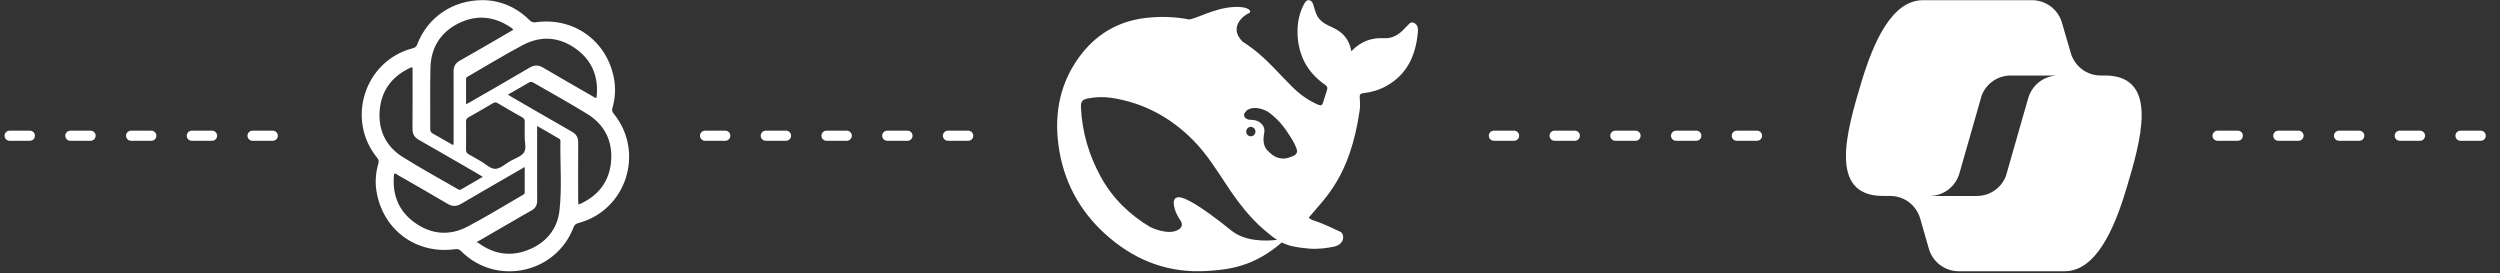 <svg width="494" height="54" viewBox="0 0 494 54" fill="none" xmlns="http://www.w3.org/2000/svg">
<rect x="0" y="0" width="494" height="54" fill="#333333" stroke="none"/>
<path d="M1.901 26.819H56.474" stroke="white" stroke-width="2" stroke-linecap="round" stroke-dasharray="4 8"/>
<path d="M139.317 26.819H193.889" stroke="white" stroke-width="2" stroke-linecap="round" stroke-dasharray="4 8"/>
<path d="M295.188 26.819H349.76" stroke="white" stroke-width="2" stroke-linecap="round" stroke-dasharray="4 8"/>
<path d="M438.192 26.819H492.765" stroke="white" stroke-width="2" stroke-linecap="round" stroke-dasharray="4 8"/>
<path d="M95.45 0.027C98.848 0.074 102.033 1.386 104.645 3.998C105.031 4.383 105.365 4.471 105.883 4.398C113.373 3.34 119.949 8.075 121.326 15.518C121.686 17.476 121.572 19.422 121.014 21.333C120.874 21.799 120.966 22.093 121.268 22.464C127.465 30.072 123.758 41.574 114.284 44.079C113.744 44.218 113.505 44.465 113.318 44.953C109.799 54.107 97.974 56.572 91.079 49.589C90.734 49.244 90.44 49.17 89.973 49.236C82.376 50.309 75.794 45.567 74.434 38.043C74.082 36.111 74.214 34.186 74.769 32.305C74.908 31.839 74.817 31.545 74.523 31.174C68.3 23.559 72.072 11.973 81.579 9.533C82.053 9.412 82.274 9.207 82.446 8.762C84.496 3.41 89.466 0.001 95.45 0.027ZM103.686 33C99.388 35.479 95.23 37.863 91.101 40.288C90.168 40.835 89.374 40.82 88.441 40.273C85.209 38.355 81.947 36.497 78.688 34.631C78.45 34.498 78.255 34.23 77.876 34.344C77.436 38.322 78.677 41.64 81.947 43.991C85.238 46.356 88.856 46.65 92.442 44.751C96.112 42.812 99.656 40.633 103.249 38.554C103.455 38.44 103.683 38.348 103.683 38.047V33.003L103.686 33ZM101.394 5.908C101.313 5.621 101.1 5.54 100.935 5.423C97.658 3.204 94.172 2.851 90.634 4.596C87.064 6.363 85.165 9.387 85.058 13.372C84.952 17.424 85.043 21.48 85.018 25.531C85.018 25.965 85.165 26.196 85.532 26.391C86.737 27.056 87.923 27.758 89.11 28.437C89.257 28.518 89.389 28.698 89.635 28.544C89.635 23.746 89.65 18.923 89.628 14.1C89.621 13.108 89.995 12.469 90.855 11.987C93.345 10.588 95.807 9.148 98.283 7.715C99.322 7.116 100.362 6.503 101.394 5.904V5.908ZM106.136 24.896V25.943C106.136 30.494 106.129 35.057 106.144 39.608C106.151 40.534 105.81 41.162 104.998 41.607C103.859 42.227 102.746 42.892 101.625 43.539C99.208 44.938 96.787 46.338 94.143 47.87C94.37 47.951 94.488 47.969 94.569 48.035C97.607 50.254 100.924 50.761 104.403 49.369C107.881 47.976 110.126 45.331 110.552 41.607C111.066 37.055 110.659 32.452 110.739 27.875C110.747 27.629 110.633 27.489 110.438 27.375C109.046 26.575 107.661 25.77 106.14 24.896H106.136ZM100.347 18.706C100.681 18.912 100.913 19.04 101.133 19.173C105.097 21.465 109.05 23.765 113.032 26.035C113.891 26.527 114.259 27.174 114.251 28.154C114.225 31.945 114.244 35.736 114.244 39.527C114.244 39.806 114.27 40.075 114.284 40.413C114.49 40.339 114.611 40.299 114.736 40.247C118.299 38.594 120.412 35.817 120.746 31.92C121.099 27.883 119.486 24.642 116.022 22.505C112.532 20.352 108.932 18.387 105.387 16.322C105.075 16.142 104.847 16.116 104.52 16.307C103.176 17.093 101.816 17.854 100.351 18.706H100.347ZM81.532 13.328C81.164 13.28 80.944 13.449 80.712 13.567C77.322 15.271 75.342 18.023 75.029 21.788C74.71 25.693 76.223 28.904 79.54 30.998C83.093 33.242 86.803 35.248 90.44 37.36C90.653 37.481 90.847 37.588 91.094 37.441C92.501 36.622 93.911 35.803 95.399 34.943C95.087 34.755 94.874 34.616 94.653 34.484C90.689 32.191 86.737 29.892 82.755 27.629C81.862 27.122 81.502 26.457 81.51 25.443C81.543 21.424 81.524 17.395 81.524 13.325L81.532 13.328ZM92.1 20.598C92.445 20.418 92.673 20.304 92.894 20.172C96.817 17.913 100.747 15.668 104.641 13.369C105.574 12.821 106.368 12.803 107.301 13.354C110.585 15.293 113.891 17.178 117.19 19.077C117.385 19.191 117.55 19.404 117.884 19.305C118.318 15.407 117.139 12.116 113.954 9.758C110.647 7.3 106.985 6.966 103.334 8.891C99.664 10.83 96.119 13.009 92.519 15.08C92.313 15.194 92.093 15.293 92.093 15.595V20.598H92.1ZM103.686 27.041C103.686 25.921 103.661 24.988 103.694 24.062C103.708 23.636 103.572 23.39 103.194 23.188C101.556 22.269 99.928 21.329 98.316 20.37C98.003 20.183 97.776 20.183 97.456 20.363C95.843 21.322 94.212 22.262 92.578 23.18C92.199 23.393 92.085 23.64 92.085 24.066C92.111 25.891 92.118 27.724 92.085 29.55C92.078 30.05 92.258 30.311 92.684 30.531C93.463 30.931 94.198 31.398 94.962 31.831C95.928 32.379 96.894 33.371 97.853 33.363C98.852 33.356 99.844 32.39 100.825 31.831C101.765 31.291 103.003 30.931 103.536 30.12C104.083 29.26 103.635 27.949 103.69 27.041H103.686Z" fill="white"/>
<path d="M279.451 4.531C278.694 4.153 278.371 4.873 277.93 5.24C277.78 5.358 277.651 5.512 277.522 5.652C276.42 6.857 275.131 7.647 273.445 7.551C270.98 7.408 268.879 8.201 267.02 10.123C266.623 7.749 265.312 6.335 263.313 5.428C262.267 4.958 261.209 4.484 260.478 3.459C259.967 2.728 259.827 1.912 259.57 1.111C259.409 0.627 259.247 0.131 258.7 0.05C258.105 -0.046 257.873 0.461 257.642 0.887C256.712 2.621 256.352 4.535 256.389 6.467C256.47 10.82 258.27 14.292 261.848 16.757C262.256 17.04 262.358 17.323 262.23 17.738C261.987 18.586 261.693 19.413 261.44 20.261C261.278 20.805 261.036 20.922 260.463 20.687C258.501 19.85 256.804 18.612 255.302 17.113C252.756 14.6 250.456 11.827 247.587 9.656C246.922 9.156 246.239 8.679 245.541 8.227C242.613 5.325 245.923 2.941 246.691 2.658C247.492 2.364 246.97 1.347 244.377 1.361C241.787 1.372 239.414 2.258 236.394 3.437C235.953 3.613 235.487 3.745 235.013 3.848C232.269 3.316 229.422 3.198 226.447 3.54C220.844 4.175 216.374 6.879 213.082 11.493C209.133 17.04 208.2 23.34 209.343 29.912C210.537 36.84 214.001 42.574 219.324 47.056C224.841 51.706 231.2 53.984 238.448 53.547C242.852 53.286 247.756 52.687 253.285 47.908C254.681 48.617 256.147 48.9 258.571 49.113C260.445 49.289 262.245 49.017 263.637 48.723C265.822 48.253 265.668 46.185 264.878 45.81C258.476 42.765 259.882 44.007 258.604 43.004C261.859 39.073 266.759 34.992 268.677 21.764C268.827 20.713 268.699 20.052 268.677 19.203C268.666 18.685 268.78 18.483 269.364 18.424C270.965 18.237 272.523 17.789 273.956 16.985C278.103 14.67 279.778 10.872 280.171 6.317C280.23 5.619 280.16 4.902 279.436 4.535M243.286 45.527C237.081 40.546 234.073 38.908 232.827 38.978C231.667 39.047 231.876 40.407 232.129 41.292C232.398 42.166 232.747 42.769 233.235 43.533C233.573 44.04 233.804 44.796 232.897 45.362C230.899 46.626 227.424 44.936 227.262 44.855C223.218 42.423 219.834 39.216 217.454 34.827C215.154 30.602 213.817 26.073 213.597 21.235C213.538 20.067 213.876 19.655 215.011 19.442C216.51 19.152 218.045 19.111 219.555 19.325C225.888 20.269 231.281 23.16 235.799 27.737C238.378 30.345 240.329 33.46 242.342 36.505C244.48 39.738 246.779 42.816 249.707 45.344C250.739 46.229 251.566 46.901 252.356 47.397C249.975 47.669 245.997 47.728 243.278 45.531M246.254 26.003C246.254 25.485 246.662 25.07 247.172 25.07C247.29 25.07 247.393 25.092 247.484 25.129C247.844 25.268 248.083 25.617 248.076 26.003C248.083 26.51 247.676 26.929 247.169 26.936H247.161C246.658 26.936 246.254 26.524 246.254 26.025C246.254 26.018 246.254 26.01 246.254 26.007M255.493 30.845C254.901 31.091 254.31 31.304 253.737 31.329C252.855 31.377 251.889 31.01 251.367 30.562C250.552 29.864 249.971 29.474 249.729 28.262C249.622 27.744 249.681 26.94 249.773 26.48C249.982 25.489 249.751 24.853 249.064 24.273C248.506 23.802 247.797 23.67 247.018 23.67C246.728 23.67 246.46 23.542 246.261 23.435C245.876 23.252 245.714 22.789 245.898 22.403C245.905 22.384 245.916 22.366 245.927 22.352C246.008 22.186 246.404 21.786 246.496 21.716C247.554 21.102 248.774 21.305 249.902 21.764C250.949 22.201 251.735 23.002 252.877 24.137C254.038 25.507 254.247 25.882 254.909 26.91C255.434 27.711 255.908 28.538 256.235 29.482C256.433 30.073 256.176 30.554 255.493 30.852" fill="white"/>
<path d="M416.303 14.924H416.318L416.017 14.92C415.973 14.92 415.929 14.92 415.885 14.92H415.029C412.314 14.887 409.937 13.084 409.184 10.468L407.443 4.495C406.69 1.861 404.284 0.046 401.547 0.039H379.98C373.893 0.039 370.242 8.15 367.806 16.257C364.923 25.867 361.15 38.717 372.067 38.717H372.332H372.321L373.53 38.721C376.266 38.721 378.672 40.546 379.436 43.202L381.134 49.124C381.865 51.699 384.175 53.499 386.839 53.591C386.783 53.591 386.728 53.602 386.67 53.598H407.972C414.059 53.598 417.71 45.487 420.146 37.376C422.993 27.888 426.703 15.247 416.303 14.92V14.924ZM400.768 19.417C399.314 24.552 397.841 29.684 396.36 34.816C395.445 37.148 393.194 38.717 390.648 38.724H380.127H381.27C384.021 38.724 386.431 36.891 387.187 34.228C388.282 30.367 389.943 24.534 391.588 18.836C392.499 16.5 394.755 14.928 397.304 14.92H406.635C403.909 14.946 401.525 16.772 400.776 19.417H400.768Z" fill="white"/>
</svg>
